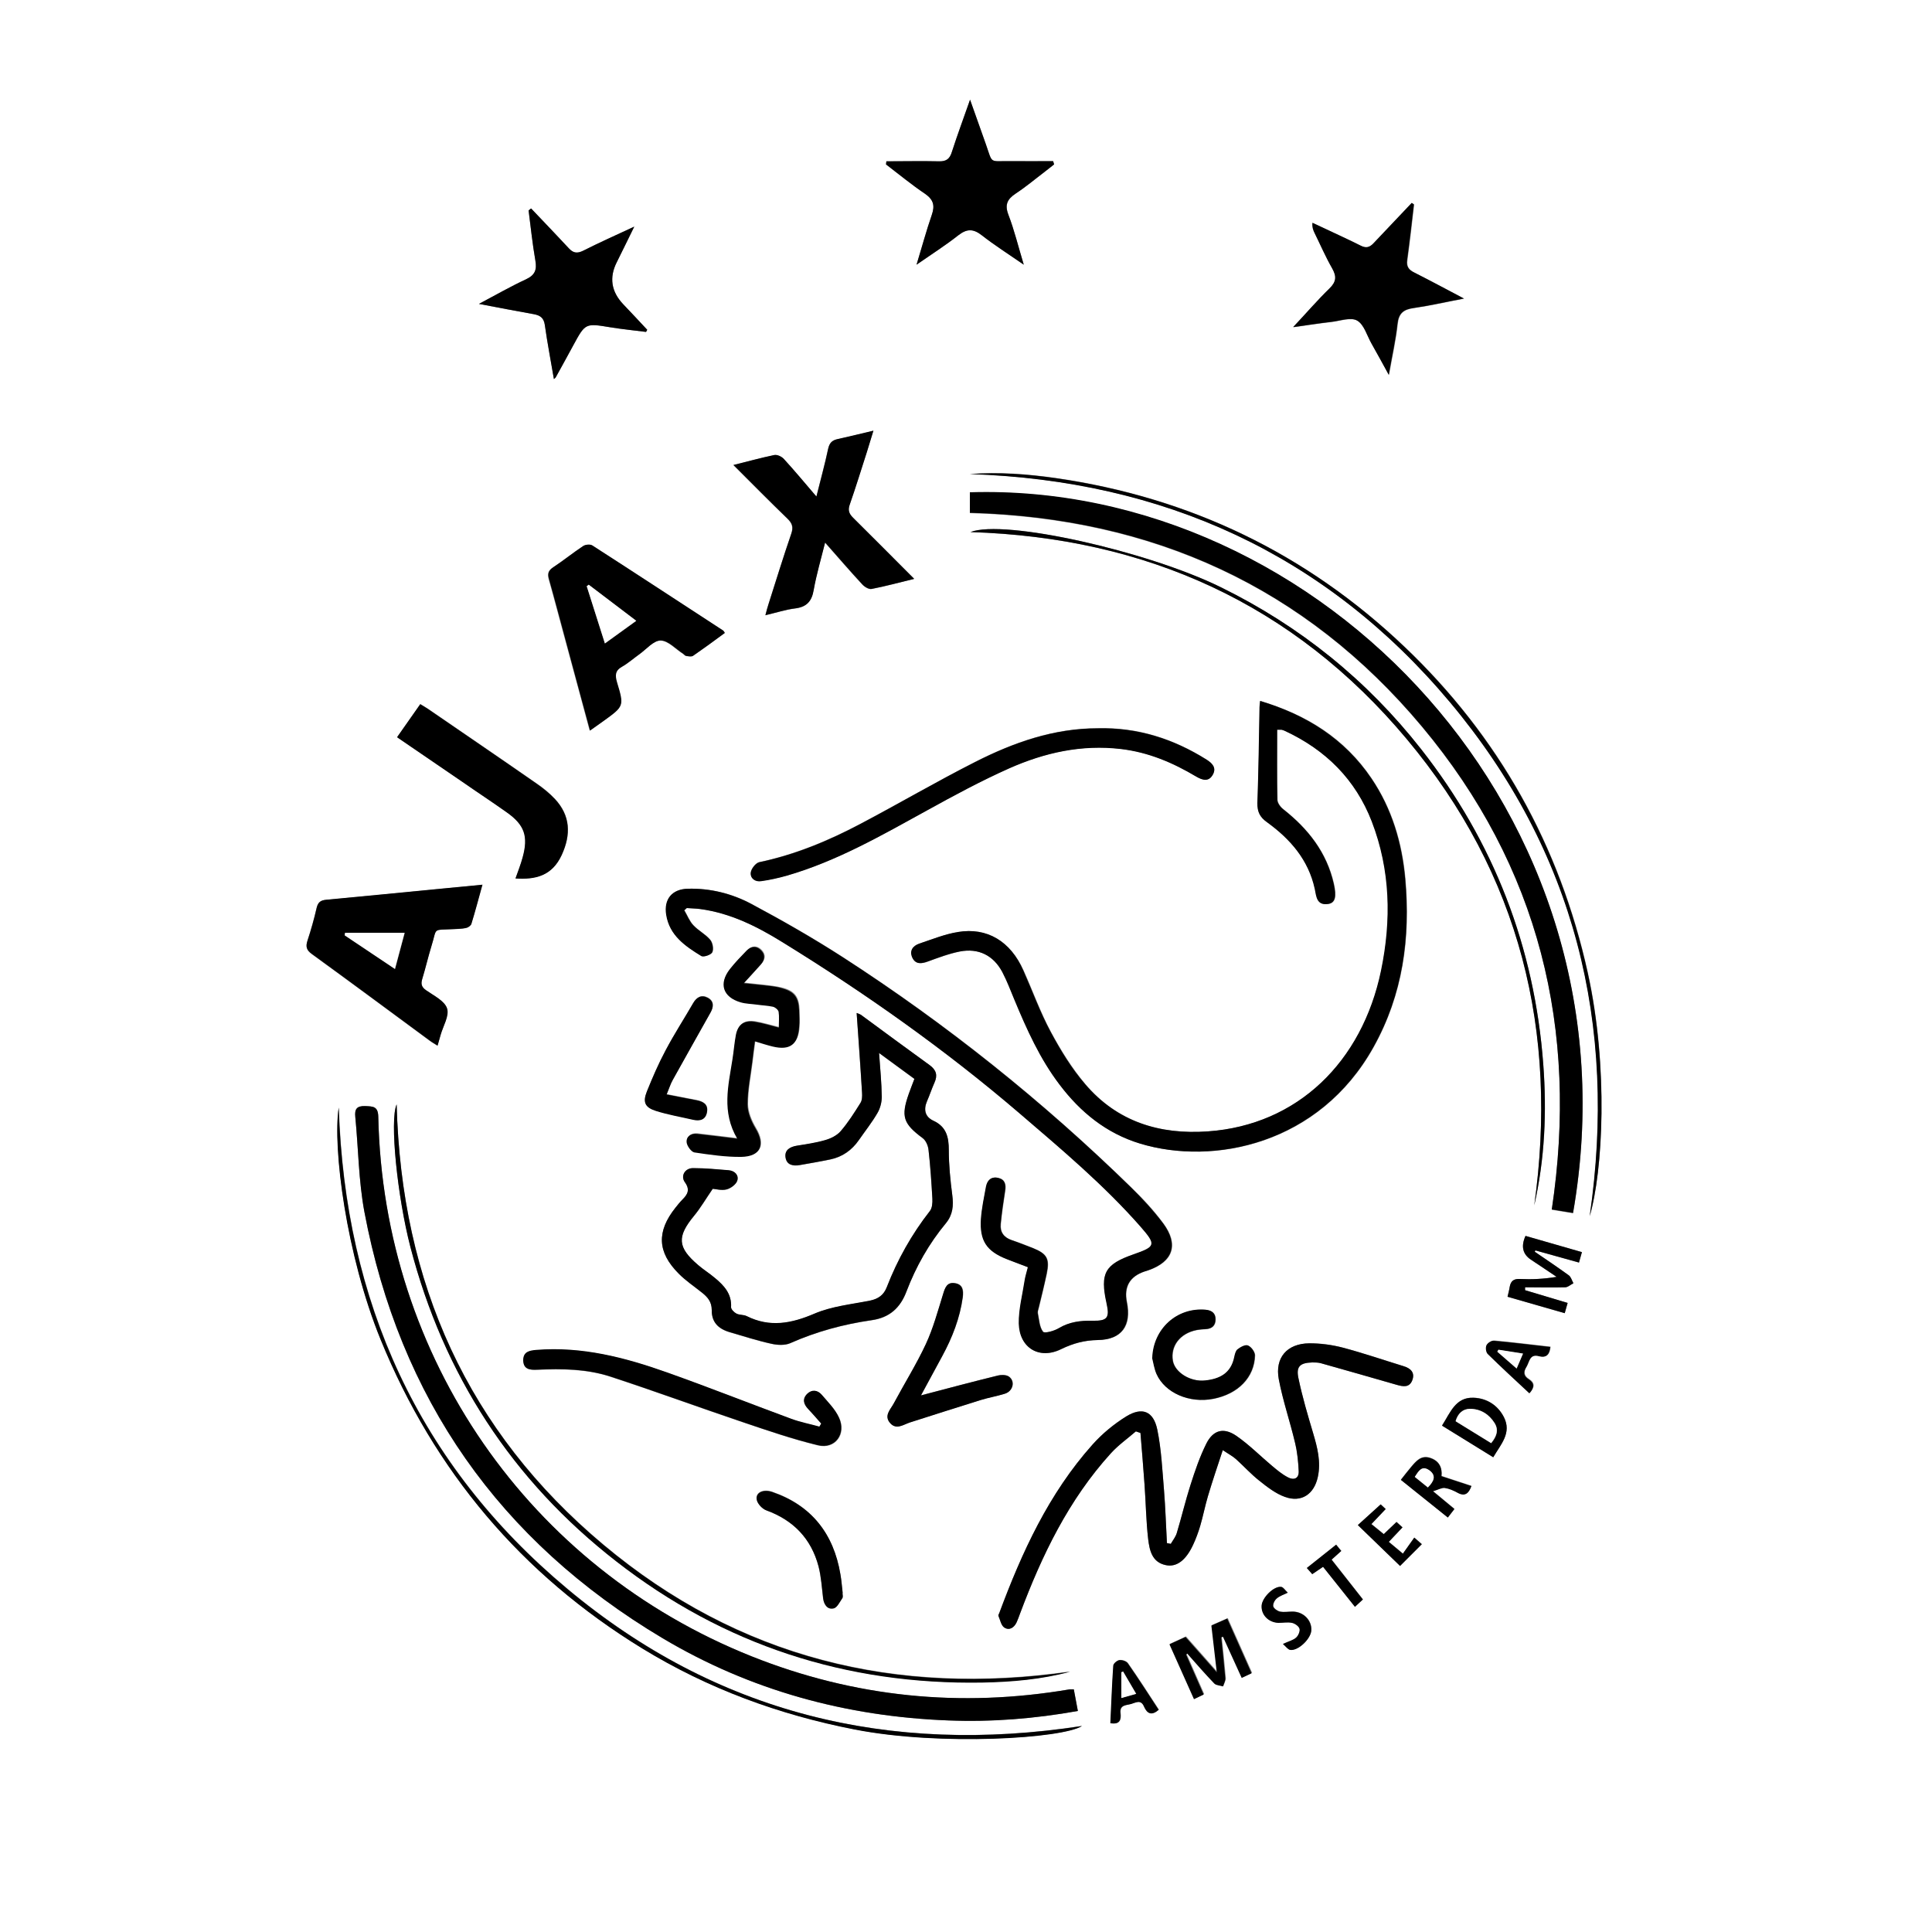 <?xml version="1.0" encoding="UTF-8"?><svg id="a" xmlns="http://www.w3.org/2000/svg" viewBox="0 0 100 100"><rect x="0" y="0" width="100" height="100" fill="#808080" stroke="none"/><defs><style>.b{fill:#fff;}</style></defs><path class="b" d="M0,0c33.33,0,66.67,0,100,0,0,33.33,0,66.67,0,100-33.33,0-66.67,0-100,0C0,66.67,0,33.33,0,0ZM55.58,87.44c-.11,0-.16,0-.21,0-5.65,.96-11.15,.42-16.47-1.71-11.53-4.6-19.06-15.48-19.32-27.92-.01-.56-.28-.54-.68-.56-.44-.02-.55,.16-.51,.56,.16,1.64,.17,3.3,.47,4.91,1.82,9.67,6.98,17.04,15.43,22.07,4.55,2.71,9.52,4.06,14.81,4.26,2.24,.08,4.45-.09,6.69-.49l-.21-1.12Zm-5.38-60.88c9.47,.26,17.35,3.83,23.4,11.06,6.07,7.25,8.12,15.67,6.72,25l1.1,.18c3.62-20.73-13.21-37.85-31.22-37.3v1.07Zm15.91,11.21c.18,0,.21,0,.24,0,.06,.02,.13,.04,.19,.07,2.1,.98,3.64,2.5,4.48,4.68,.97,2.52,1.02,5.12,.48,7.72-.98,4.73-4.32,7.99-8.96,8.32-2.51,.18-4.71-.5-6.36-2.45-.69-.82-1.27-1.75-1.78-2.7-.55-1.02-.94-2.13-1.42-3.19-.67-1.49-1.87-2.23-3.38-1.98-.68,.11-1.34,.38-2,.6-.35,.12-.53,.39-.35,.75,.17,.34,.46,.3,.78,.18,.55-.2,1.09-.4,1.66-.52,.97-.19,1.75,.2,2.21,1.07,.24,.45,.42,.94,.62,1.42,.64,1.54,1.32,3.06,2.34,4.4,1.08,1.43,2.43,2.52,4.16,3.05,3.78,1.16,9.28,.06,12.09-5,1.51-2.72,1.91-5.65,1.64-8.7-.17-1.87-.69-3.63-1.75-5.2-1.39-2.07-3.37-3.3-5.76-4.01-.02,.14-.03,.24-.03,.33-.04,1.65-.06,3.3-.11,4.95-.02,.45,.13,.73,.5,1,1.21,.87,2.15,1.94,2.47,3.45,.08,.38,.09,.86,.68,.78,.38-.05,.45-.38,.3-1.05-.37-1.62-1.33-2.84-2.61-3.85-.15-.12-.31-.33-.31-.5-.03-1.2-.01-2.4-.01-3.62Zm-30.69,9.36l.14-.13c.23,.02,.46,.02,.69,.05,1.57,.21,2.95,.91,4.27,1.72,4.3,2.66,8.42,5.56,12.26,8.85,2.18,1.87,4.37,3.7,6.27,5.87,.82,.94,.79,1.03-.35,1.43-1.5,.52-1.75,.98-1.41,2.53,.17,.76,.05,.93-.74,.91-.61-.01-1.18,.06-1.72,.38-.25,.15-.76,.29-.83,.19-.19-.24-.2-.63-.27-.96-.02-.09,.02-.2,.05-.29,.14-.58,.28-1.16,.41-1.75,.16-.77,.02-1.03-.69-1.32-.37-.15-.74-.3-1.12-.42-.41-.14-.61-.41-.57-.83,.05-.58,.14-1.15,.23-1.73,.05-.32-.01-.58-.35-.66-.37-.09-.57,.13-.64,.46-.11,.55-.23,1.11-.26,1.67-.07,1.12,.3,1.66,1.33,2.07,.36,.15,.73,.28,1.1,.42-.07,.28-.14,.48-.17,.7-.11,.74-.32,1.48-.3,2.21,.02,1.27,1.06,1.89,2.19,1.33,.61-.3,1.21-.46,1.9-.47,1.23-.02,1.75-.74,1.5-1.96q-.24-1.2,.92-1.59c.06-.02,.13-.04,.19-.06,1.28-.44,1.59-1.33,.77-2.43-.49-.67-1.06-1.28-1.66-1.86-4.58-4.47-9.55-8.45-14.93-11.92-1.53-.99-3.13-1.9-4.74-2.76-1-.53-2.11-.81-3.27-.78-.82,.02-1.25,.54-1.12,1.35,.17,1.07,.98,1.62,1.81,2.13,.12,.07,.51-.06,.57-.19,.08-.17,.02-.5-.11-.65-.24-.29-.61-.47-.87-.75-.2-.21-.31-.51-.46-.76Zm1.48,14.41c.15,.01,.45,.09,.71,.03,.21-.05,.48-.25,.55-.45,.09-.28-.12-.51-.44-.54-.61-.05-1.23-.11-1.84-.11-.42,0-.67,.4-.43,.73,.28,.39,.14,.63-.13,.9-.13,.13-.24,.28-.36,.42-.98,1.23-.94,2.3,.17,3.41,.36,.36,.8,.65,1.2,.98,.29,.23,.51,.47,.51,.91,0,.61,.31,.96,.93,1.14,.72,.21,1.43,.44,2.16,.6,.31,.07,.69,.09,.97-.03,1.35-.6,2.76-.98,4.21-1.19,.94-.13,1.49-.64,1.81-1.49,.49-1.29,1.16-2.47,2.04-3.53,.36-.44,.4-.91,.33-1.45-.1-.77-.18-1.55-.18-2.33,0-.67-.13-1.2-.79-1.52-.43-.2-.52-.57-.34-1.01,.14-.32,.24-.66,.39-.97,.17-.38,.09-.65-.25-.9-1.19-.86-2.36-1.73-3.55-2.6-.06-.04-.14-.06-.23-.1,.1,1.4,.19,2.77,.28,4.13,.01,.17,0,.38-.08,.52-.32,.51-.64,1.02-1.03,1.47-.19,.22-.51,.37-.8,.46-.48,.14-.98,.21-1.47,.29-.36,.06-.64,.22-.58,.61,.06,.4,.4,.45,.74,.39,.52-.09,1.05-.19,1.57-.29,.63-.13,1.13-.48,1.49-1.01,.32-.47,.67-.91,.96-1.4,.14-.24,.22-.55,.22-.83-.01-.72-.08-1.44-.14-2.27l1.83,1.34c-.1,.27-.2,.52-.29,.77-.41,1.18-.28,1.55,.71,2.29,.17,.12,.28,.4,.31,.61,.09,.84,.15,1.69,.2,2.53,.01,.21,0,.49-.13,.64-.94,1.2-1.68,2.52-2.23,3.94-.16,.41-.44,.61-.88,.7-.96,.19-1.97,.29-2.86,.67-1.19,.51-2.31,.73-3.51,.13-.16-.08-.37-.05-.53-.13-.12-.06-.28-.22-.28-.33,.04-.69-.36-1.12-.83-1.51-.28-.23-.59-.43-.87-.67-1.08-.92-1.11-1.47-.21-2.56,.33-.4,.6-.85,.96-1.39Zm21.9,12.55l.23,.08c.07,.89,.15,1.77,.21,2.66,.07,.95,.08,1.9,.19,2.84,.07,.57,.19,1.19,.91,1.34,.56,.12,1.04-.25,1.41-1.04,.15-.31,.27-.65,.37-.98,.15-.51,.25-1.04,.4-1.54,.23-.77,.49-1.54,.77-2.39,.31,.2,.51,.31,.68,.46,.41,.37,.78,.78,1.21,1.12,.41,.32,.85,.67,1.33,.84,.85,.3,1.5-.14,1.7-1.03,.17-.78-.02-1.51-.24-2.26-.28-.94-.56-1.88-.76-2.84-.13-.62,.08-.81,.71-.83,.15,0,.3,0,.45,.04,1.31,.37,2.62,.74,3.93,1.12,.33,.1,.65,.15,.8-.24,.15-.41-.09-.62-.46-.73-1.05-.33-2.09-.68-3.15-.96-.56-.15-1.15-.23-1.72-.22-1.15,.01-1.79,.74-1.58,1.86,.21,1.11,.58,2.18,.84,3.28,.11,.48,.16,.98,.19,1.47,.02,.4-.26,.49-.57,.32-.29-.16-.55-.37-.8-.58-.63-.52-1.2-1.11-1.87-1.57-.65-.44-1.19-.29-1.54,.41-.34,.68-.58,1.41-.82,2.14-.27,.82-.46,1.66-.71,2.49-.06,.2-.2,.37-.31,.56l-.2-.04c-.05-.91-.07-1.82-.15-2.72-.09-1.06-.13-2.13-.35-3.16-.2-.95-.78-1.18-1.6-.68-.64,.39-1.25,.89-1.75,1.46-2.27,2.54-3.66,5.58-4.83,8.73-.02,.05-.05,.11-.04,.14,.09,.21,.13,.49,.3,.6,.26,.17,.51,.01,.64-.27,.07-.15,.12-.31,.18-.46,1.13-3.01,2.51-5.88,4.7-8.29,.38-.42,.86-.75,1.29-1.13ZM30.54,37.81c.26-.18,.47-.33,.69-.49,1.05-.76,1.06-.77,.69-1.99-.11-.37-.1-.61,.27-.82,.32-.18,.6-.42,.89-.64,.37-.26,.74-.72,1.1-.71,.39,0,.78,.44,1.17,.69,.06,.04,.11,.1,.16,.11,.12,.01,.27,.04,.35-.01,.56-.38,1.1-.79,1.64-1.18-.05-.07-.06-.11-.08-.12-2.26-1.47-4.51-2.95-6.78-4.41-.11-.07-.35-.05-.47,.03-.53,.35-1.02,.75-1.55,1.1-.26,.17-.3,.34-.22,.62,.28,.99,.54,1.99,.81,2.98,.43,1.6,.87,3.2,1.31,4.85Zm-5.57,7.99c-.77,.07-1.48,.14-2.19,.21-1.97,.19-3.94,.39-5.91,.57-.3,.03-.43,.14-.49,.43-.13,.57-.29,1.13-.47,1.68-.1,.32-.05,.5,.23,.7,2.05,1.49,4.08,2.99,6.11,4.49,.12,.08,.24,.15,.39,.25,.06-.22,.12-.39,.16-.56,.13-.46,.46-1,.33-1.37-.13-.39-.7-.66-1.09-.94-.23-.17-.27-.33-.19-.59,.17-.55,.3-1.12,.47-1.68,.31-.99,.03-.83,1.1-.89,.23-.01,.47-.02,.69-.06,.11-.02,.25-.12,.28-.21,.2-.65,.37-1.3,.57-2.02Zm12.98-21.73c.98,.98,1.88,1.89,2.8,2.78,.25,.24,.31,.44,.2,.78-.41,1.21-.79,2.43-1.18,3.65-.05,.16-.09,.33-.16,.57,.56-.13,1.04-.29,1.53-.35,.6-.08,.87-.37,.97-.96,.14-.79,.37-1.57,.59-2.45,.69,.78,1.3,1.49,1.93,2.17,.12,.13,.34,.26,.48,.23,.72-.14,1.43-.34,2.2-.52-1.09-1.09-2.11-2.13-3.16-3.16-.22-.21-.28-.4-.17-.7,.31-.89,.59-1.8,.88-2.7,.11-.35,.22-.7,.34-1.11-.67,.16-1.25,.31-1.83,.43-.29,.06-.44,.19-.51,.5-.17,.8-.39,1.59-.61,2.48-.6-.7-1.13-1.34-1.69-1.95-.11-.12-.34-.23-.49-.2-.68,.14-1.35,.32-2.13,.52Zm-9.28-4.45s.08-.06,.09-.08c.31-.55,.61-1.11,.91-1.66,.63-1.17,.62-1.16,1.92-.94,.61,.1,1.23,.16,1.85,.24l.06-.11c-.42-.44-.84-.88-1.25-1.33q-.92-.98-.33-2.16c.29-.58,.57-1.16,.91-1.85-.97,.45-1.82,.83-2.65,1.25-.31,.15-.51,.12-.74-.13-.64-.7-1.3-1.38-1.95-2.06l-.13,.1c.11,.87,.2,1.74,.35,2.59,.08,.48-.02,.76-.49,.98-.8,.37-1.56,.81-2.43,1.27,1.01,.19,1.92,.37,2.83,.53,.33,.06,.52,.19,.58,.56,.13,.93,.31,1.86,.47,2.8Zm47.1-4.17c-.93-.49-1.73-.92-2.54-1.33-.29-.14-.43-.31-.38-.65,.13-.96,.24-1.92,.35-2.88l-.11-.08c-.66,.7-1.33,1.4-1.99,2.1-.2,.21-.39,.25-.66,.11-.62-.32-1.26-.6-1.89-.9-.2-.09-.4-.19-.6-.28-.02,.24,.04,.39,.11,.53,.3,.61,.58,1.24,.91,1.83,.23,.41,.22,.69-.14,1.04-.63,.61-1.21,1.27-1.88,2,.73-.1,1.35-.2,1.97-.27,.45-.05,1.01-.26,1.34-.07,.36,.21,.51,.78,.75,1.2,.28,.5,.55,1,.89,1.61,.17-.98,.36-1.8,.45-2.64,.06-.56,.32-.75,.84-.82,.83-.12,1.65-.31,2.6-.49Zm-29.89-7.11l-.02,.17c.67,.51,1.32,1.05,2.02,1.52,.43,.3,.52,.6,.35,1.09-.28,.8-.5,1.63-.79,2.58,.8-.56,1.51-1,2.16-1.52,.44-.35,.77-.36,1.22,0,.66,.52,1.37,.96,2.17,1.52-.29-.96-.49-1.78-.79-2.57-.2-.53-.06-.82,.37-1.11,.51-.34,.99-.73,1.48-1.11,.17-.13,.34-.27,.51-.4l-.05-.17c-.75,0-1.49,0-2.24,0-1.07-.01-.88,.16-1.24-.87-.26-.74-.52-1.48-.82-2.31-.34,.97-.66,1.83-.94,2.7-.11,.36-.29,.5-.67,.49-.91-.03-1.81,0-2.72,0Zm10.94,29.35c-2.27,0-4.35,.73-6.34,1.74-2,1.02-3.94,2.15-5.93,3.2-1.67,.88-3.4,1.6-5.25,1.99-.19,.04-.42,.34-.44,.54-.04,.3,.23,.48,.54,.44,.44-.07,.88-.16,1.31-.28,2.6-.75,4.92-2.08,7.27-3.38,1.4-.77,2.81-1.53,4.26-2.18,1.83-.81,3.74-1.24,5.78-1,1.43,.17,2.69,.7,3.9,1.43,.32,.19,.64,.28,.86-.11,.19-.35-.03-.58-.33-.77-1.72-1.08-3.58-1.68-5.63-1.62Zm-30.14,7.77c1.04,.06,1.9-.13,2.4-1.21,.49-1.06,.45-2.04-.35-2.9-.28-.3-.61-.57-.95-.8-1.87-1.3-3.75-2.58-5.63-3.87-.12-.08-.25-.15-.39-.24l-1.2,1.71c1.16,.79,2.27,1.55,3.38,2.31,.77,.53,1.54,1.04,2.3,1.58,.92,.65,1.12,1.24,.82,2.33-.1,.37-.24,.72-.37,1.09Zm15.85,28.23l-.1,.17c-.49-.13-.99-.23-1.47-.41-2.14-.79-4.25-1.62-6.4-2.39-2.19-.78-4.42-1.36-6.78-1.17-.36,.03-.69,.08-.68,.54,0,.46,.35,.49,.71,.48,1.29-.06,2.58-.05,3.81,.36,2.29,.75,4.55,1.58,6.83,2.35,1.29,.43,2.58,.88,3.9,1.2,.89,.21,1.48-.6,1.09-1.43-.2-.44-.57-.81-.89-1.18-.21-.25-.5-.3-.75-.05-.27,.26-.19,.53,.05,.79,.23,.25,.46,.51,.69,.77Zm-4.02-22.81c.35-.39,.63-.68,.9-.99,.2-.23,.25-.48,.02-.72-.24-.25-.51-.23-.75,0-.3,.31-.61,.62-.87,.96-.59,.75-.37,1.44,.55,1.72,.27,.08,.56,.09,.84,.12,.28,.04,.57,.04,.84,.11,.11,.03,.27,.16,.29,.26,.04,.25,.01,.52,.01,.82-.44-.11-.84-.23-1.24-.3-.55-.09-.87,.13-.98,.67-.09,.42-.12,.86-.18,1.28-.21,1.35-.57,2.71,.25,4.1-.77-.09-1.42-.18-2.08-.25-.32-.03-.56,.14-.54,.44,.02,.19,.23,.5,.4,.52,.8,.13,1.62,.25,2.43,.23,1-.01,1.25-.62,.73-1.48-.22-.37-.41-.83-.41-1.24,0-.72,.15-1.45,.24-2.17,.04-.36,.09-.71,.14-1.09,.35,.1,.64,.2,.93,.27,.88,.21,1.3-.11,1.36-1.01,.02-.28,0-.57,0-.85-.03-.7-.25-1-.93-1.17-.32-.08-.66-.11-.98-.15-.27-.03-.55-.06-.95-.1Zm-20.97,6.44c-.32,2.07,.38,7.64,2.17,12.01,2.78,6.81,7.28,12.15,13.55,15.99,3.4,2.08,7.08,3.42,10.99,4.19,4.45,.87,10.77,.46,11.76-.18-9.98,1.54-18.93-.65-26.64-7.1-7.72-6.45-11.51-14.88-11.83-24.91Zm64.75,5.62c.67-2.31,.98-7.68-.1-12.59-1.45-6.59-4.61-12.24-9.5-16.89-5.08-4.82-11.11-7.72-18.04-8.72-1.46-.21-2.94-.32-4.44-.21,10.01,.34,18.4,4.13,24.85,11.81,6.46,7.71,8.67,16.67,7.23,26.6Zm-34.62,9.29c.37-.69,.74-1.37,1.11-2.05,.52-.96,.91-1.96,1.06-3.05,.05-.36,0-.66-.41-.72-.41-.06-.51,.24-.61,.57-.27,.87-.51,1.76-.89,2.58-.49,1.05-1.11,2.05-1.66,3.07-.17,.32-.54,.64-.18,1.03,.32,.35,.68,.07,1.01-.04,1.22-.39,2.44-.78,3.66-1.16,.41-.13,.84-.2,1.26-.33,.43-.13,.55-.65,.2-.89-.14-.09-.38-.1-.56-.05-1.32,.33-2.63,.68-3.99,1.03Zm-27.14-15.08c-.37,.82,.04,4.79,.71,7.37,1.72,6.62,5.26,12.08,10.66,16.28,5.56,4.33,11.91,6.39,18.95,6.27,1.53-.03,3.04-.15,4.54-.56-9.01,1.29-17.16-.7-24.16-6.57-7.01-5.87-10.46-13.53-10.7-22.8Zm58.88,5.25c.55-2.42,.66-4.85,.47-7.3-.45-6.08-2.56-11.53-6.32-16.32-2.81-3.58-6.27-6.37-10.36-8.38-3.82-1.88-11.23-3.54-12.97-2.86,9.09,.28,16.73,3.72,22.58,10.71,5.87,7,7.87,15.15,6.6,24.16Zm-19.76,7.88c.08,.29,.12,.59,.23,.85,.44,.98,1.7,1.52,2.93,1.28,1.28-.25,2.13-1.11,2.16-2.25,0-.18-.19-.44-.36-.51-.13-.06-.39,.09-.54,.2-.1,.08-.14,.26-.17,.41-.17,.82-.74,1.12-1.5,1.2-.75,.08-1.57-.41-1.68-1.02-.13-.77,.37-1.42,1.23-1.59,.16-.03,.33-.04,.49-.05,.32-.03,.49-.2,.49-.51,0-.32-.2-.46-.51-.49-1.48-.13-2.71,.99-2.76,2.49Zm-25.14-13.64c.13-.31,.2-.55,.32-.76,.64-1.16,1.3-2.32,1.95-3.48,.17-.3,.19-.59-.14-.77-.32-.17-.57-.03-.75,.27-.48,.82-.99,1.62-1.43,2.45-.37,.69-.68,1.41-.97,2.13-.22,.55-.11,.82,.46,1,.63,.2,1.29,.31,1.93,.46,.35,.08,.65,.01,.72-.39,.07-.41-.21-.55-.55-.62-.49-.09-.97-.19-1.54-.3Zm9.1,25.81c-.04-.33-.06-.66-.12-.99-.36-2.09-1.49-3.55-3.52-4.25-.46-.16-.87,.03-.81,.39,.04,.22,.29,.49,.5,.56,1.41,.51,2.32,1.46,2.7,2.9,.14,.54,.17,1.11,.24,1.67,.04,.33,.24,.57,.55,.5,.19-.05,.32-.34,.45-.54,.04-.06,0-.16,0-.25Zm38.12-17.11l.15-.53-2.92-.84q-.37,.81,.28,1.23c.44,.29,.88,.59,1.33,.89-.66,.11-1.28,.14-1.89,.11-.34-.02-.48,.12-.54,.42-.03,.16-.07,.31-.11,.5l2.96,.85,.15-.53-2.21-.66v-.15c.7,0,1.39,.01,2.08,0,.15,0,.29-.14,.43-.21-.08-.14-.12-.32-.24-.41-.58-.42-1.17-.81-1.76-1.22l.03-.07,2.26,.63Zm-20.33,20.29l.08-.07c.46,.52,.92,1.05,1.4,1.55,.1,.1,.3,.1,.45,.15,.04-.14,.13-.29,.12-.42-.06-.71-.14-1.41-.21-2.12l.09-.03,.97,2.13,.51-.24-1.26-2.83-.82,.36,.28,2.42-1.62-1.83-.83,.38,1.27,2.84,.5-.24-.91-2.07Zm13.25-11.84l2.64,1.63c.39-.67,.97-1.25,.55-2.08-.32-.62-.89-.97-1.57-1-.92-.03-1.19,.76-1.63,1.44Zm-2.13,2.8l2.42,1.94,.34-.44-1.11-.92c.28-.08,.45-.19,.61-.17,.22,.03,.45,.13,.65,.24,.4,.22,.59,.05,.73-.34l-1.55-.51c.05-.44-.12-.79-.58-.94-.48-.16-.74,.17-1,.48-.17,.2-.33,.41-.52,.65Zm6.65-4.48c.28-.31,.29-.54-.03-.74-.27-.17-.28-.38-.12-.63,.16-.26,.16-.69,.66-.56,.39,.11,.55-.09,.58-.48-.97-.11-1.94-.23-2.91-.32-.13-.01-.33,.12-.39,.23-.06,.12-.03,.36,.06,.45,.7,.69,1.42,1.35,2.16,2.04Zm-21.69,17.07c.49,.09,.57-.16,.53-.51-.05-.44,.3-.41,.55-.48,.24-.07,.51-.25,.67,.13,.16,.39,.41,.47,.76,.17-.53-.81-1.05-1.62-1.6-2.41-.08-.11-.3-.18-.44-.16-.12,.02-.31,.18-.31,.29-.07,.99-.11,1.99-.15,2.97Zm14.99-8.13l1.13-1.13-.39-.34-.59,.83-.73-.61,.71-.75-.31-.28-.66,.63-.64-.52,.74-.78-.26-.24-1.18,1.07,2.18,2.11Zm-6.05,4.04c.14,.12,.25,.29,.37,.3,.41,.06,1.06-.58,1.09-1.01,.03-.52-.41-.97-.97-.97-.22,0-.44,.04-.65,0-.14-.03-.32-.16-.35-.27-.03-.12,.07-.32,.18-.41,.14-.12,.34-.18,.57-.3-.13-.12-.23-.28-.34-.3-.38-.05-.98,.55-1.01,.97-.03,.47,.36,.87,.87,.89,.23,0,.47-.04,.7,0,.15,.03,.35,.17,.39,.3,.04,.13-.06,.36-.17,.46-.15,.14-.38,.19-.68,.33Zm2.74-5.14l-1.51,1.2,.28,.32,.56-.38,1.65,2.07,.41-.38-1.62-2.06,.5-.45-.27-.33Z"/><path d="M55.58,87.44l.21,1.12c-2.24,.4-4.46,.58-6.69,.49-5.29-.2-10.26-1.55-14.81-4.26-8.44-5.03-13.61-12.41-15.43-22.07-.3-1.61-.31-3.28-.47-4.91-.04-.4,.07-.57,.51-.56,.4,.02,.67,0,.68,.56,.27,12.44,7.8,23.32,19.32,27.92,5.32,2.12,10.82,2.67,16.47,1.71,.05,0,.1,0,.21,0Z"/><path d="M50.2,26.55v-1.07c18.01-.55,34.84,16.57,31.22,37.3l-1.1-.18c1.4-9.33-.66-17.75-6.72-25-6.05-7.23-13.94-10.8-23.4-11.06Z"/><path d="M66.1,37.77c0,1.23-.01,2.42,.01,3.62,0,.17,.16,.39,.31,.5,1.28,1.01,2.24,2.22,2.61,3.85,.15,.67,.08,1-.3,1.05-.59,.08-.6-.4-.68-.78-.33-1.51-1.27-2.58-2.47-3.45-.37-.26-.51-.54-.5-1,.06-1.65,.08-3.3,.11-4.95,0-.09,.02-.19,.03-.33,2.39,.72,4.36,1.95,5.76,4.01,1.06,1.57,1.58,3.33,1.75,5.2,.27,3.05-.12,5.98-1.64,8.7-2.81,5.05-8.31,6.15-12.09,5-1.74-.53-3.08-1.62-4.16-3.05-1.02-1.34-1.7-2.86-2.34-4.4-.2-.48-.38-.96-.62-1.42-.46-.87-1.24-1.26-2.21-1.07-.57,.11-1.11,.32-1.66,.52-.32,.11-.61,.15-.78-.18-.18-.36,0-.63,.35-.75,.66-.22,1.32-.49,2-.6,1.51-.25,2.72,.48,3.38,1.98,.47,1.06,.87,2.17,1.42,3.19,.51,.95,1.08,1.89,1.78,2.7,1.66,1.95,3.86,2.63,6.36,2.45,4.64-.33,7.98-3.6,8.96-8.32,.54-2.61,.49-5.2-.48-7.72-.84-2.17-2.38-3.7-4.48-4.68-.06-.03-.12-.05-.19-.07-.03,0-.06,0-.24,0Z"/><path d="M35.42,47.13c.15,.26,.26,.55,.46,.76,.26,.28,.62,.46,.87,.75,.13,.15,.19,.48,.11,.65-.06,.13-.45,.27-.57,.19-.83-.51-1.64-1.06-1.81-2.13-.13-.81,.3-1.33,1.12-1.35,1.16-.03,2.27,.25,3.27,.78,1.61,.86,3.2,1.77,4.74,2.76,5.37,3.47,10.35,7.45,14.93,11.92,.59,.58,1.16,1.2,1.66,1.86,.81,1.1,.51,1.98-.77,2.43-.06,.02-.13,.04-.19,.06q-1.16,.39-.92,1.59c.24,1.22-.27,1.94-1.5,1.96-.69,.01-1.28,.17-1.9,.47-1.13,.56-2.16-.06-2.19-1.33-.01-.74,.19-1.48,.3-2.21,.03-.21,.1-.42,.17-.7-.37-.14-.74-.28-1.1-.42-1.04-.41-1.4-.95-1.33-2.07,.04-.56,.16-1.12,.26-1.67,.06-.33,.26-.55,.64-.46,.34,.08,.4,.34,.35,.66-.09,.57-.17,1.15-.23,1.73-.04,.41,.16,.69,.57,.83,.38,.13,.75,.28,1.12,.42,.71,.29,.85,.55,.69,1.32-.12,.59-.27,1.17-.41,1.75-.02,.1-.06,.2-.05,.29,.07,.33,.08,.71,.27,.96,.08,.1,.59-.04,.83-.19,.54-.32,1.11-.39,1.72-.38,.79,.02,.91-.15,.74-.91-.34-1.55-.09-2.01,1.41-2.53,1.14-.4,1.17-.49,.35-1.43-1.9-2.16-4.09-4-6.27-5.87-3.84-3.29-7.96-6.2-12.26-8.85-1.32-.82-2.7-1.51-4.27-1.72-.23-.03-.46-.03-.69-.05l-.14,.13Z"/><path d="M36.89,61.53c-.37,.53-.63,.99-.96,1.39-.9,1.09-.87,1.64,.21,2.56,.28,.24,.59,.43,.87,.67,.47,.39,.87,.82,.83,1.51,0,.11,.16,.27,.28,.33,.16,.08,.37,.05,.53,.13,1.2,.6,2.32,.38,3.51-.13,.89-.38,1.9-.48,2.86-.67,.44-.09,.72-.29,.88-.7,.55-1.42,1.29-2.74,2.23-3.94,.12-.15,.14-.43,.13-.64-.05-.85-.1-1.69-.2-2.53-.02-.22-.14-.49-.31-.61-1-.74-1.13-1.11-.71-2.29,.09-.25,.18-.49,.29-.77l-1.83-1.34c.06,.83,.13,1.55,.14,2.27,0,.28-.08,.59-.22,.83-.28,.49-.64,.94-.96,1.4-.37,.53-.86,.88-1.49,1.01-.52,.11-1.05,.2-1.57,.29-.34,.06-.68,0-.74-.39-.06-.38,.22-.55,.58-.61,.49-.08,.99-.15,1.47-.29,.29-.08,.61-.24,.8-.46,.39-.45,.71-.96,1.03-1.47,.09-.14,.09-.35,.08-.52-.08-1.36-.18-2.72-.28-4.13,.1,.04,.17,.06,.23,.1,1.18,.87,2.36,1.74,3.55,2.6,.34,.25,.42,.52,.25,.9-.14,.32-.25,.65-.39,.97-.19,.44-.1,.81,.34,1.01,.67,.31,.79,.85,.79,1.52,0,.78,.08,1.56,.18,2.33,.07,.54,.03,1.01-.33,1.45-.88,1.06-1.55,2.25-2.04,3.53-.32,.85-.88,1.36-1.81,1.49-1.45,.21-2.86,.59-4.21,1.19-.28,.12-.66,.1-.97,.03-.73-.16-1.44-.39-2.16-.6-.61-.18-.94-.54-.93-1.14,0-.44-.22-.68-.51-.91-.4-.32-.84-.61-1.2-.98-1.11-1.11-1.15-2.18-.17-3.41,.11-.14,.23-.29,.36-.42,.27-.27,.41-.51,.13-.9-.24-.33,.01-.74,.43-.73,.62,0,1.23,.06,1.84,.11,.32,.03,.53,.26,.44,.54-.06,.19-.33,.39-.55,.45-.26,.07-.56-.02-.71-.03Z"/><path d="M58.79,74.09c-.43,.37-.91,.71-1.29,1.13-2.19,2.41-3.57,5.28-4.7,8.29-.06,.16-.11,.31-.18,.46-.13,.28-.38,.44-.64,.27-.16-.11-.21-.39-.3-.6-.02-.04,.02-.1,.04-.14,1.17-3.15,2.56-6.19,4.83-8.73,.5-.56,1.11-1.06,1.75-1.46,.82-.5,1.4-.27,1.6,.68,.21,1.03,.26,2.1,.35,3.16,.07,.91,.1,1.81,.15,2.72l.2,.04c.11-.19,.25-.36,.31-.56,.25-.83,.45-1.67,.71-2.49,.23-.73,.48-1.46,.82-2.14,.35-.7,.89-.85,1.54-.41,.67,.46,1.24,1.04,1.87,1.57,.25,.21,.51,.43,.8,.58,.31,.17,.59,.08,.57-.32-.02-.49-.07-.99-.19-1.47-.26-1.1-.63-2.17-.84-3.28-.21-1.12,.43-1.85,1.58-1.86,.57,0,1.17,.08,1.72,.22,1.06,.28,2.1,.64,3.15,.96,.37,.11,.61,.33,.46,.73-.15,.39-.47,.33-.8,.24-1.31-.38-2.62-.75-3.93-1.12-.14-.04-.3-.04-.45-.04-.64,.02-.85,.21-.71,.83,.2,.96,.48,1.9,.76,2.84,.22,.74,.41,1.48,.24,2.26-.19,.89-.85,1.34-1.7,1.03-.48-.17-.92-.51-1.33-.84-.43-.34-.8-.75-1.21-1.12-.17-.15-.38-.26-.68-.46-.28,.85-.54,1.61-.77,2.39-.15,.51-.25,1.03-.4,1.54-.1,.33-.22,.66-.37,.98-.37,.79-.85,1.16-1.41,1.04-.72-.15-.84-.78-.91-1.34-.11-.94-.12-1.89-.19-2.84-.06-.89-.14-1.77-.21-2.66l-.23-.08Z"/><path d="M30.54,37.81c-.45-1.65-.88-3.25-1.31-4.85-.27-.99-.53-1.99-.81-2.98-.08-.28-.04-.45,.22-.62,.53-.35,1.02-.75,1.55-1.1,.12-.08,.36-.1,.47-.03,2.27,1.46,4.52,2.94,6.78,4.41,.02,.02,.04,.05,.08,.12-.54,.4-1.09,.8-1.64,1.18-.08,.06-.23,.03-.35,.01-.06,0-.11-.07-.16-.11-.39-.25-.78-.69-1.17-.69-.37,0-.74,.45-1.1,.71-.3,.21-.58,.46-.89,.64-.37,.2-.38,.45-.27,.82,.37,1.23,.36,1.23-.69,1.99-.21,.15-.43,.31-.69,.49Zm-.06-7.54l-.11,.08,.94,2.96,1.62-1.17-2.45-1.86Z"/><path d="M24.97,45.8c-.2,.72-.37,1.37-.57,2.02-.03,.09-.17,.19-.28,.21-.23,.05-.46,.05-.69,.06-1.07,.06-.79-.1-1.1,.89-.17,.55-.3,1.12-.47,1.68-.08,.26-.05,.42,.19,.59,.4,.28,.96,.55,1.09,.94,.13,.38-.2,.91-.33,1.37-.05,.17-.1,.34-.16,.56-.15-.1-.28-.16-.39-.25-2.04-1.5-4.07-3.01-6.11-4.49-.28-.2-.34-.38-.23-.7,.18-.55,.34-1.11,.47-1.68,.07-.29,.19-.4,.49-.43,1.97-.18,3.94-.38,5.91-.57,.71-.07,1.42-.13,2.19-.21Zm-7.1,2.49l-.02,.13,2.6,1.74,.5-1.87h-3.08Z"/><path d="M37.95,24.07c.78-.19,1.45-.38,2.13-.52,.15-.03,.38,.08,.49,.2,.56,.61,1.09,1.25,1.69,1.95,.22-.88,.44-1.68,.61-2.48,.07-.32,.22-.44,.51-.5,.58-.13,1.16-.27,1.83-.43-.13,.41-.23,.76-.34,1.11-.29,.9-.57,1.81-.88,2.7-.11,.3-.05,.48,.17,.7,1.04,1.03,2.07,2.07,3.16,3.16-.77,.19-1.48,.38-2.2,.52-.14,.03-.37-.11-.48-.23-.63-.68-1.24-1.39-1.93-2.17-.22,.88-.45,1.66-.59,2.45-.1,.6-.37,.89-.97,.96-.49,.06-.97,.22-1.53,.35,.06-.23,.1-.4,.16-.57,.39-1.22,.76-2.44,1.18-3.65,.12-.34,.05-.54-.2-.78-.92-.89-1.82-1.8-2.8-2.78Z"/><path d="M28.67,19.62c-.16-.95-.34-1.87-.47-2.8-.05-.37-.24-.5-.58-.56-.91-.16-1.82-.34-2.83-.53,.87-.46,1.63-.9,2.43-1.27,.47-.22,.58-.49,.49-.98-.15-.86-.24-1.73-.35-2.59l.13-.1c.65,.69,1.31,1.37,1.95,2.06,.23,.25,.43,.28,.74,.13,.83-.42,1.68-.8,2.65-1.25-.34,.69-.62,1.27-.91,1.85q-.59,1.18,.33,2.16c.42,.44,.84,.88,1.25,1.33l-.06,.11c-.62-.08-1.24-.14-1.85-.24-1.29-.21-1.29-.22-1.92,.94-.3,.56-.61,1.11-.91,1.66-.01,.02-.05,.04-.09,.08Z"/><path d="M75.77,15.45c-.95,.18-1.77,.37-2.6,.49-.52,.07-.78,.26-.84,.82-.09,.84-.28,1.66-.45,2.64-.34-.62-.61-1.12-.89-1.61-.24-.42-.39-1-.75-1.2-.33-.19-.89,.02-1.34,.07-.62,.07-1.24,.17-1.97,.27,.68-.72,1.25-1.39,1.88-2,.36-.35,.37-.63,.14-1.04-.34-.59-.61-1.22-.91-1.83-.07-.14-.13-.29-.11-.53,.2,.09,.4,.19,.6,.28,.63,.3,1.27,.59,1.89,.9,.27,.14,.46,.1,.66-.11,.66-.7,1.33-1.4,1.99-2.1l.11,.08c-.11,.96-.22,1.92-.35,2.88-.05,.35,.09,.51,.38,.65,.81,.41,1.61,.84,2.54,1.33Z"/><path d="M45.88,8.35c.91,0,1.81-.02,2.72,0,.39,.01,.56-.13,.67-.49,.28-.87,.6-1.73,.94-2.7,.29,.83,.56,1.57,.82,2.31,.36,1.03,.16,.86,1.24,.87,.75,.01,1.49,0,2.24,0l.05,.17c-.17,.13-.34,.27-.51,.4-.49,.37-.96,.77-1.48,1.11-.44,.29-.58,.58-.37,1.11,.3,.78,.5,1.61,.79,2.57-.81-.56-1.52-1.01-2.17-1.52-.45-.35-.78-.34-1.22,0-.65,.51-1.35,.96-2.16,1.52,.29-.95,.51-1.77,.79-2.58,.17-.49,.08-.79-.35-1.09-.7-.47-1.35-1.01-2.02-1.52l.02-.17Z"/><path d="M56.82,37.7c2.05-.05,3.91,.54,5.63,1.62,.3,.19,.52,.42,.33,.77-.21,.39-.53,.3-.86,.11-1.21-.72-2.47-1.26-3.9-1.43-2.04-.24-3.95,.19-5.78,1-1.46,.65-2.87,1.41-4.26,2.18-2.35,1.29-4.67,2.63-7.27,3.38-.43,.12-.87,.22-1.31,.28-.31,.05-.57-.14-.54-.44,.02-.2,.26-.5,.44-.54,1.86-.39,3.59-1.11,5.25-1.99,1.99-1.05,3.93-2.19,5.93-3.2,1.99-1.01,4.07-1.74,6.34-1.74Z"/><path d="M26.68,45.47c.13-.37,.27-.72,.37-1.09,.3-1.09,.1-1.68-.82-2.33-.76-.54-1.54-1.05-2.3-1.58-1.11-.76-2.22-1.52-3.38-2.31l1.2-1.71c.15,.09,.27,.16,.39,.24,1.88,1.29,3.76,2.57,5.63,3.87,.34,.24,.67,.5,.95,.8,.8,.86,.84,1.83,.35,2.9-.5,1.08-1.35,1.28-2.4,1.21Z"/><path d="M42.52,73.7c-.23-.26-.45-.52-.69-.77-.24-.25-.32-.52-.05-.79,.25-.24,.54-.19,.75,.05,.32,.38,.69,.74,.89,1.18,.39,.84-.2,1.65-1.09,1.43-1.32-.32-2.61-.76-3.9-1.2-2.28-.77-4.54-1.6-6.83-2.35-1.23-.4-2.52-.42-3.81-.36-.36,.02-.7-.01-.71-.48,0-.45,.32-.51,.68-.54,2.36-.19,4.59,.39,6.78,1.17,2.14,.76,4.26,1.6,6.4,2.39,.48,.18,.98,.27,1.47,.41l.1-.17Z"/><path d="M38.5,50.89c.4,.04,.67,.07,.95,.1,.33,.04,.67,.06,.98,.15,.68,.18,.9,.47,.93,1.17,.01,.28,.03,.57,0,.85-.06,.91-.48,1.22-1.36,1.01-.29-.07-.57-.16-.93-.27-.05,.38-.1,.74-.14,1.09-.09,.72-.24,1.45-.24,2.17,0,.42,.19,.87,.41,1.24,.52,.86,.27,1.46-.73,1.48-.81,.01-1.62-.11-2.43-.23-.16-.03-.38-.33-.4-.52-.03-.3,.22-.48,.54-.44,.66,.07,1.31,.16,2.08,.25-.82-1.39-.46-2.75-.25-4.1,.07-.43,.1-.86,.18-1.28,.11-.54,.43-.76,.98-.67,.4,.06,.8,.19,1.24,.3,0-.3,.03-.57-.01-.82-.02-.1-.17-.23-.29-.26-.27-.06-.56-.07-.84-.11-.28-.04-.57-.04-.84-.12-.92-.27-1.14-.97-.55-1.72,.27-.34,.57-.65,.87-.96,.23-.23,.51-.26,.75,0,.22,.23,.18,.49-.02,.72-.27,.31-.55,.6-.9,.99Z"/><path d="M17.53,57.33c.32,10.03,4.11,18.46,11.83,24.91,7.71,6.44,16.66,8.63,26.64,7.1-.98,.64-7.3,1.05-11.76,.18-3.91-.76-7.59-2.11-10.99-4.19-6.27-3.84-10.77-9.18-13.55-15.99-1.78-4.37-2.49-9.94-2.17-12.01Z"/><path d="M82.28,62.95c1.44-9.92-.77-18.89-7.23-26.6-6.44-7.68-14.84-11.48-24.85-11.81,1.5-.11,2.97,0,4.44,.21,6.93,1,12.97,3.89,18.04,8.72,4.89,4.65,8.04,10.3,9.5,16.89,1.08,4.91,.78,10.28,.1,12.59Z"/><path d="M47.66,72.23c1.36-.36,2.67-.71,3.99-1.03,.17-.04,.42-.04,.56,.05,.35,.24,.22,.76-.2,.89-.41,.13-.84,.2-1.26,.33-1.22,.38-2.44,.77-3.66,1.16-.34,.11-.69,.39-1.01,.04-.35-.39,.01-.71,.18-1.03,.55-1.03,1.17-2.02,1.66-3.07,.38-.82,.62-1.71,.89-2.58,.1-.33,.2-.64,.61-.57,.4,.06,.45,.36,.41,.72-.15,1.09-.54,2.09-1.06,3.05-.37,.68-.74,1.36-1.11,2.05Z"/><path d="M20.53,57.16c.24,9.27,3.69,16.93,10.7,22.8,7.01,5.87,15.15,7.86,24.16,6.57-1.49,.4-3.01,.53-4.54,.56-7.05,.12-13.39-1.94-18.95-6.27-5.4-4.2-8.94-9.66-10.66-16.28-.67-2.58-1.08-6.55-.71-7.37Z"/><path d="M79.41,62.41c1.26-9.01-.73-17.15-6.6-24.16-5.85-6.99-13.49-10.43-22.58-10.71,1.74-.68,9.16,.98,12.97,2.86,4.09,2.01,7.55,4.8,10.36,8.38,3.76,4.79,5.87,10.25,6.32,16.32,.18,2.45,.08,4.88-.47,7.3Z"/><path d="M59.64,70.28c.05-1.5,1.27-2.62,2.76-2.49,.31,.03,.51,.17,.51,.49,0,.32-.17,.49-.49,.51-.17,.01-.33,.02-.49,.05-.86,.17-1.36,.83-1.23,1.59,.11,.62,.93,1.11,1.68,1.02,.76-.08,1.33-.38,1.5-1.2,.03-.14,.07-.33,.17-.41,.15-.12,.41-.26,.54-.2,.17,.07,.36,.33,.36,.51-.03,1.14-.87,2-2.16,2.25-1.23,.24-2.49-.3-2.93-1.28-.12-.27-.16-.57-.23-.85Z"/><path d="M34.5,56.65c.57,.11,1.06,.21,1.54,.3,.34,.06,.63,.21,.55,.62-.07,.4-.37,.47-.72,.39-.65-.15-1.3-.26-1.93-.46-.56-.18-.68-.45-.46-1,.29-.72,.6-1.44,.97-2.13,.44-.84,.96-1.63,1.43-2.45,.18-.31,.43-.44,.75-.27,.33,.18,.31,.47,.14,.77-.65,1.16-1.3,2.31-1.95,3.48-.12,.21-.19,.45-.32,.76Z"/><path d="M43.61,82.46c0,.08,.03,.19,0,.25-.14,.2-.27,.49-.45,.54-.31,.08-.5-.16-.55-.5-.07-.56-.1-1.13-.24-1.67-.38-1.43-1.3-2.39-2.7-2.9-.22-.08-.47-.35-.5-.56-.06-.37,.35-.55,.81-.39,2.03,.7,3.17,2.16,3.52,4.25,.06,.33,.08,.66,.12,.99Z"/><path d="M81.73,65.35l-2.26-.63-.03,.07c.59,.4,1.18,.8,1.76,1.22,.12,.09,.16,.27,.24,.41-.14,.07-.29,.21-.43,.21-.69,.02-1.38,0-2.07,0v.15l2.2,.66-.15,.53-2.96-.85c.04-.18,.09-.34,.11-.5,.05-.31,.2-.44,.54-.42,.61,.03,1.23,0,1.89-.11-.44-.3-.88-.59-1.33-.89q-.64-.43-.28-1.23l2.92,.84-.15,.53Z"/><path d="M61.39,85.64l.91,2.07-.5,.24-1.27-2.84,.83-.38,1.62,1.83-.28-2.42,.82-.36,1.26,2.83-.51,.24-.97-2.13-.09,.03c.07,.71,.15,1.41,.21,2.12,.01,.14-.08,.28-.12,.42-.15-.05-.35-.05-.45-.15-.48-.5-.94-1.03-1.4-1.55l-.08,.07Z"/><path d="M74.64,73.79c.43-.68,.7-1.48,1.63-1.44,.68,.02,1.25,.38,1.57,1,.42,.82-.16,1.41-.55,2.08l-2.64-1.63Zm2.55,.91c.28-.34,.4-.67,.18-1.03-.29-.47-.73-.75-1.28-.74-.37,0-.63,.25-.74,.64l1.85,1.14Z"/><path d="M72.51,76.6c.19-.24,.35-.45,.52-.65,.26-.31,.53-.64,1-.48,.46,.15,.63,.51,.58,.94l1.55,.51c-.14,.39-.34,.56-.73,.34-.2-.11-.43-.21-.65-.24-.16-.02-.34,.09-.61,.17l1.11,.92-.34,.44-2.42-1.94Zm1.4,.39c.32-.32,.44-.62,.07-.88-.38-.27-.55,.03-.75,.34l.68,.55Z"/><path d="M79.16,72.12c-.74-.69-1.46-1.35-2.16-2.04-.09-.09-.12-.33-.06-.45,.06-.12,.26-.25,.39-.23,.97,.09,1.94,.21,2.91,.32-.04,.38-.2,.58-.58,.48-.5-.14-.5,.3-.66,.56-.16,.25-.15,.46,.12,.63,.31,.2,.31,.43,.03,.74Zm-1.6-2.25l-.06,.1,1,.87,.33-.77-1.27-.2Z"/><path d="M57.47,89.19c.05-.99,.08-1.98,.15-2.97,0-.11,.19-.27,.31-.29,.14-.02,.36,.05,.44,.16,.55,.79,1.07,1.6,1.6,2.41-.35,.31-.59,.22-.76-.17-.16-.38-.43-.2-.67-.13-.25,.07-.61,.04-.55,.48,.04,.35-.04,.6-.53,.51Zm1.34-1.52l-.68-1.16-.09,.04v1.33l.78-.22Z"/><path d="M72.46,81.05l-2.18-2.11,1.18-1.07,.26,.24-.74,.78,.64,.52,.66-.63,.31,.28-.71,.75,.73,.61,.59-.83,.39,.34-1.13,1.13Z"/><path d="M66.41,85.09c.3-.14,.53-.19,.68-.33,.11-.1,.21-.33,.17-.46-.04-.13-.24-.27-.39-.3-.22-.05-.46,0-.7,0-.52-.02-.9-.42-.87-.89,.02-.41,.63-1.02,1.01-.97,.11,.01,.2,.17,.34,.3-.23,.11-.43,.17-.57,.3-.11,.09-.21,.29-.18,.41,.03,.11,.21,.24,.35,.27,.21,.04,.43,0,.65,0,.56,0,1,.45,.97,.97-.02,.44-.68,1.07-1.09,1.01-.12-.02-.23-.18-.37-.3Z"/><path d="M69.15,79.95l.27,.33-.5,.45,1.62,2.06-.41,.38-1.65-2.07-.56,.38-.28-.32,1.51-1.2Z"/><path class="b" d="M30.48,30.27l2.45,1.86-1.62,1.17-.94-2.96,.11-.08Z"/><path class="b" d="M17.86,48.28h3.08l-.5,1.87-2.6-1.74,.02-.13Z"/><path class="b" d="M77.19,74.7l-1.85-1.14c.11-.39,.37-.64,.74-.64,.55,0,.99,.28,1.28,.74,.22,.36,.1,.69-.18,1.03Z"/><path class="b" d="M73.91,76.99l-.68-.55c.2-.3,.36-.61,.75-.34,.37,.27,.25,.56-.07,.88Z"/><path class="b" d="M77.56,69.86l1.27,.2-.33,.77-1-.87,.06-.1Z"/><path class="b" d="M58.82,87.67l-.78,.22v-1.33l.09-.04,.68,1.16Z"/></svg>